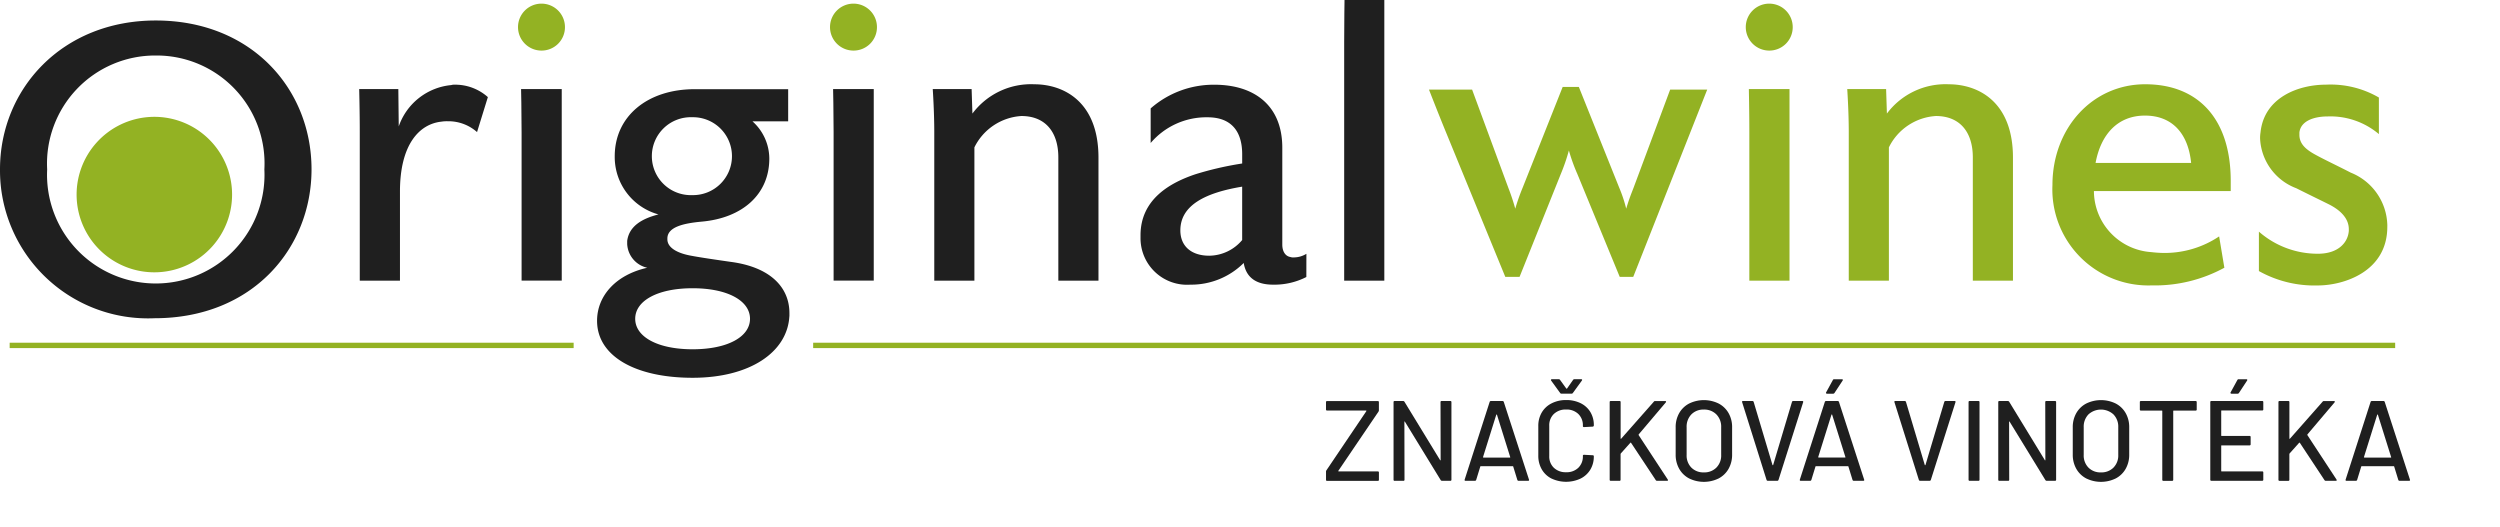 <svg xmlns="http://www.w3.org/2000/svg" xmlns:xlink="http://www.w3.org/1999/xlink" width="151.139" height="31.849" viewBox="0 0 151.139 31.849">
  <defs>
    <clipPath id="clip-path">
      <rect id="Rectangle_127" data-name="Rectangle 127" width="151.139" height="31.849"/>
    </clipPath>
  </defs>
  <g id="Group_294" data-name="Group 294" transform="translate(-0.001)">
    <g id="Group_295" data-name="Group 295" transform="translate(0.585 20.719)">
      <rect id="Rectangle_125" data-name="Rectangle 125" width="34.096" height="0.325" fill="#93b223"/>
      <rect id="Rectangle_126" data-name="Rectangle 126" width="95.641" height="0.325" transform="translate(48.576)" fill="#93b223"/>
    </g>
    <g id="Group_296" data-name="Group 296" transform="translate(80.166 22.927)">
      <path id="Path_156" data-name="Path 156" d="M222.837,72.146v-.482a.137.137,0,0,1,.028-.09L225.277,68s0-.012,0-.021a.022.022,0,0,0-.021-.014h-2.351a.061.061,0,0,1-.069-.069v-.434a.061.061,0,0,1,.069-.069h3.06a.061.061,0,0,1,.069.069v.482a.139.139,0,0,1-.027.09l-2.426,3.577s0,.012,0,.021a.022.022,0,0,0,.021.014h2.364a.061.061,0,0,1,.069.069v.434a.061.061,0,0,1-.069.069h-3.06A.061.061,0,0,1,222.837,72.146Z" transform="translate(-222.837 -66.073)" fill="#1f1f1f"/>
      <path id="Path_157" data-name="Path 157" d="M237.09,67.389h.524a.061.061,0,0,1,.069.069v4.687a.061.061,0,0,1-.069.069h-.5a.1.1,0,0,1-.083-.048l-2.157-3.522c-.005-.014-.012-.019-.021-.017s-.014.01-.014.024l.007,3.495a.061.061,0,0,1-.069.069h-.524a.061.061,0,0,1-.069-.069V67.458a.061.061,0,0,1,.069-.069h.51a.1.1,0,0,1,.082.048l2.151,3.522c.005.014.012.02.021.017s.014-.01.014-.024l-.007-3.495A.06.06,0,0,1,237.09,67.389Z" transform="translate(-230.101 -66.073)" fill="#1f1f1f"/>
      <path id="Path_158" data-name="Path 158" d="M249.312,72.159l-.248-.807a.027.027,0,0,0-.027-.021H247.1a.027.027,0,0,0-.027.021l-.248.807a.081.081,0,0,1-.083.055h-.558c-.051,0-.069-.025-.055-.076l1.51-4.694a.08.08,0,0,1,.082-.055h.689a.081.081,0,0,1,.083.055l1.523,4.694.007.028c0,.032-.021.048-.062.048H249.4A.081.081,0,0,1,249.312,72.159ZM247.248,70.8a.034.034,0,0,0,.024.01h1.585a.033.033,0,0,0,.024-.01.02.02,0,0,0,0-.024l-.8-2.557a.023.023,0,0,0-.042,0l-.8,2.557A.02.02,0,0,0,247.248,70.8Z" transform="translate(-237.746 -66.073)" fill="#1f1f1f"/>
      <path id="Path_159" data-name="Path 159" d="M259.315,69.737a1.417,1.417,0,0,1-.593-.558,1.625,1.625,0,0,1-.21-.831V66.563a1.585,1.585,0,0,1,.21-.824,1.433,1.433,0,0,1,.593-.551,1.9,1.9,0,0,1,.879-.2,1.936,1.936,0,0,1,.876.19,1.414,1.414,0,0,1,.589.534,1.5,1.5,0,0,1,.21.8v.007a.075.075,0,0,1-.021.055.067.067,0,0,1-.049.021l-.523.028c-.046,0-.069-.021-.069-.062v-.021a.945.945,0,0,0-.276-.71,1.011,1.011,0,0,0-.737-.269,1.024,1.024,0,0,0-.741.269.939.939,0,0,0-.279.71v1.833a.94.94,0,0,0,.279.71,1.024,1.024,0,0,0,.741.269,1.011,1.011,0,0,0,.737-.269.945.945,0,0,0,.276-.71v-.014c0-.041.023-.062.069-.062l.523.028a.061.061,0,0,1,.069.069,1.521,1.521,0,0,1-.21.8,1.43,1.43,0,0,1-.589.541,2.071,2.071,0,0,1-1.754,0Zm-.038-5.966a.041.041,0,0,1,.014-.028.056.056,0,0,1,.041-.014h.413a.092.092,0,0,1,.082.041l.379.524a.035.035,0,0,0,.042,0l.366-.524a.092.092,0,0,1,.083-.041h.407a.057.057,0,0,1,.055.024c.009.016,0,.036-.014.059l-.545.751a.1.1,0,0,1-.09.041h-.586a.1.1,0,0,1-.09-.041l-.545-.751A.057.057,0,0,1,259.277,63.771Z" transform="translate(-245.678 -63.73)" fill="#1f1f1f"/>
      <path id="Path_160" data-name="Path 160" d="M270.506,72.145V67.458a.061.061,0,0,1,.069-.069h.524a.061.061,0,0,1,.069.069v2.2a.016.016,0,0,0,.014.017.017.017,0,0,0,.021-.01l1.971-2.233a.093.093,0,0,1,.083-.041h.6a.058.058,0,0,1,.055.024c.009.016,0,.036-.014.059l-1.64,1.937a.062.062,0,0,0,0,.041l1.758,2.681a.111.111,0,0,1,.014.041c0,.028-.018.041-.055.041h-.6a.1.1,0,0,1-.082-.041L271.8,69.919a.022.022,0,0,0-.021-.014.03.03,0,0,0-.021.007l-.579.648a.123.123,0,0,0-.014.035v1.551a.061.061,0,0,1-.069.069h-.524A.061.061,0,0,1,270.506,72.145Z" transform="translate(-253.357 -66.073)" fill="#1f1f1f"/>
      <path id="Path_161" data-name="Path 161" d="M282.411,71.972a1.476,1.476,0,0,1-.6-.582,1.718,1.718,0,0,1-.214-.865v-1.64a1.7,1.7,0,0,1,.214-.862,1.484,1.484,0,0,1,.6-.579,2.03,2.03,0,0,1,1.785,0,1.487,1.487,0,0,1,.6.579,1.7,1.7,0,0,1,.214.862v1.64a1.718,1.718,0,0,1-.214.865,1.48,1.48,0,0,1-.6.582,2.03,2.03,0,0,1-1.785,0Zm1.648-.655a1.035,1.035,0,0,0,.29-.765V68.877a1.056,1.056,0,0,0-.29-.775,1.019,1.019,0,0,0-.758-.293,1.009,1.009,0,0,0-.755.293,1.063,1.063,0,0,0-.286.775v1.675a1.042,1.042,0,0,0,.286.765,1.014,1.014,0,0,0,.755.29A1.026,1.026,0,0,0,284.059,71.317Z" transform="translate(-260.459 -65.975)" fill="#1f1f1f"/>
      <path id="Path_162" data-name="Path 162" d="M294.231,72.159l-1.475-4.694-.007-.028c0-.032.021-.048.062-.048h.558a.08.08,0,0,1,.083.055l1.137,3.812a.022.022,0,0,0,.021.014.023.023,0,0,0,.021-.014l1.137-3.812a.076.076,0,0,1,.076-.055h.544c.051,0,.069.025.055.076l-1.489,4.694a.081.081,0,0,1-.083.055h-.558A.08.08,0,0,1,294.231,72.159Z" transform="translate(-267.598 -66.073)" fill="#1f1f1f"/>
      <path id="Path_163" data-name="Path 163" d="M305.641,69.816l-.248-.807a.027.027,0,0,0-.027-.021h-1.937a.028.028,0,0,0-.028.021l-.248.807a.08.08,0,0,1-.082.055h-.558c-.051,0-.069-.025-.055-.076l1.509-4.694a.08.08,0,0,1,.083-.055h.689a.08.08,0,0,1,.082.055l1.523,4.694.007.028c0,.032-.021.048-.062.048h-.565A.08.08,0,0,1,305.641,69.816Zm-2.064-1.361a.033.033,0,0,0,.024.01h1.585a.034.034,0,0,0,.024-.01.02.02,0,0,0,0-.024l-.8-2.557a.022.022,0,0,0-.021-.014.022.022,0,0,0-.021.014l-.8,2.557A.02.02,0,0,0,303.577,68.455Zm.469-3.874a.051.051,0,0,1,0-.059l.407-.744a.081.081,0,0,1,.083-.048H305c.028,0,.045.008.052.024a.065.065,0,0,1-.01.059l-.489.744a.1.1,0,0,1-.082.048H304.1A.067.067,0,0,1,304.045,64.581Z" transform="translate(-273.811 -63.73)" fill="#1f1f1f"/>
      <path id="Path_164" data-name="Path 164" d="M319.828,72.159l-1.475-4.694-.007-.028c0-.032.021-.048.062-.048h.558a.08.08,0,0,1,.083.055l1.137,3.812a.022.022,0,0,0,.021.014.022.022,0,0,0,.021-.014l1.137-3.812a.076.076,0,0,1,.076-.055h.545c.051,0,.069.025.055.076l-1.489,4.694a.08.08,0,0,1-.082.055h-.559A.08.08,0,0,1,319.828,72.159Z" transform="translate(-283.987 -66.073)" fill="#1f1f1f"/>
      <path id="Path_165" data-name="Path 165" d="M330.819,72.145V67.458a.061.061,0,0,1,.069-.069h.524a.061.061,0,0,1,.069.069v4.687a.061.061,0,0,1-.069.069h-.524A.061.061,0,0,1,330.819,72.145Z" transform="translate(-291.973 -66.073)" fill="#1f1f1f"/>
      <path id="Path_166" data-name="Path 166" d="M338.711,67.389h.523a.061.061,0,0,1,.069.069v4.687a.061.061,0,0,1-.069.069h-.5a.1.1,0,0,1-.082-.048l-2.157-3.522c0-.014-.012-.019-.021-.017s-.014.01-.014.024l.007,3.495a.061.061,0,0,1-.069.069h-.524a.061.061,0,0,1-.069-.069V67.458a.061.061,0,0,1,.069-.069h.51a.1.1,0,0,1,.083.048l2.151,3.522c0,.014.011.02.021.017s.014-.01.014-.024l-.007-3.495A.06.06,0,0,1,338.711,67.389Z" transform="translate(-295.164 -66.073)" fill="#1f1f1f"/>
      <path id="Path_167" data-name="Path 167" d="M349.144,71.972a1.48,1.48,0,0,1-.6-.582,1.718,1.718,0,0,1-.214-.865v-1.64a1.7,1.7,0,0,1,.214-.862,1.485,1.485,0,0,1,.6-.579,2.03,2.03,0,0,1,1.785,0,1.484,1.484,0,0,1,.6.579,1.7,1.7,0,0,1,.214.862v1.64a1.714,1.714,0,0,1-.214.865,1.478,1.478,0,0,1-.6.582,2.03,2.03,0,0,1-1.785,0Zm1.647-.655a1.035,1.035,0,0,0,.29-.765V68.877a1.056,1.056,0,0,0-.29-.775,1.123,1.123,0,0,0-1.513,0,1.063,1.063,0,0,0-.286.775v1.675a1.042,1.042,0,0,0,.286.765,1.013,1.013,0,0,0,.755.29A1.025,1.025,0,0,0,350.792,71.317Z" transform="translate(-303.185 -65.975)" fill="#1f1f1f"/>
      <path id="Path_168" data-name="Path 168" d="M363.037,67.457V67.9a.061.061,0,0,1-.069.069h-1.324a.024.024,0,0,0-.027.028v4.149a.061.061,0,0,1-.069.069h-.524a.061.061,0,0,1-.069-.069v-4.15a.024.024,0,0,0-.027-.028h-1.261a.061.061,0,0,1-.069-.069v-.441a.061.061,0,0,1,.069-.069h3.3A.061.061,0,0,1,363.037,67.457Z" transform="translate(-310.398 -66.072)" fill="#1f1f1f"/>
      <path id="Path_169" data-name="Path 169" d="M374.574,65.619h-2.447a.024.024,0,0,0-.028.028v1.482a.024.024,0,0,0,.028.028h1.682a.061.061,0,0,1,.069.069v.434a.061.061,0,0,1-.069.069h-1.682a.024.024,0,0,0-.028.028v1.516a.024.024,0,0,0,.028.028h2.447a.061.061,0,0,1,.069.069V69.8a.061.061,0,0,1-.069.069h-3.067a.061.061,0,0,1-.069-.069V65.115a.061.061,0,0,1,.069-.069h3.067a.061.061,0,0,1,.069.069v.434A.061.061,0,0,1,374.574,65.619Zm-1.906-1.038a.05.05,0,0,1,0-.059l.407-.744a.081.081,0,0,1,.083-.048h.462c.028,0,.045.008.052.024a.064.064,0,0,1-.01.059l-.489.744a.1.1,0,0,1-.083.048h-.366A.067.067,0,0,1,372.668,64.581Z" transform="translate(-317.979 -63.73)" fill="#1f1f1f"/>
      <path id="Path_170" data-name="Path 170" d="M382.894,72.145V67.458a.061.061,0,0,1,.069-.069h.524a.061.061,0,0,1,.069.069v2.2a.016.016,0,0,0,.014.017.017.017,0,0,0,.021-.01l1.971-2.233a.092.092,0,0,1,.082-.041h.6a.057.057,0,0,1,.055.024c.009.016,0,.036-.014.059l-1.641,1.937a.063.063,0,0,0,0,.041l1.758,2.681a.113.113,0,0,1,.014.041c0,.028-.019.041-.055.041h-.6a.1.1,0,0,1-.083-.041l-1.489-2.254a.022.022,0,0,0-.021-.014.03.03,0,0,0-.021.007l-.579.648a.112.112,0,0,0-.014.035v1.551a.061.061,0,0,1-.069.069h-.524A.061.061,0,0,1,382.894,72.145Z" transform="translate(-325.314 -66.073)" fill="#1f1f1f"/>
      <path id="Path_171" data-name="Path 171" d="M397.357,72.159l-.248-.807a.028.028,0,0,0-.028-.021h-1.937a.027.027,0,0,0-.027.021l-.248.807a.08.08,0,0,1-.082.055h-.558c-.051,0-.069-.025-.055-.076l1.509-4.694a.081.081,0,0,1,.083-.055h.689a.08.08,0,0,1,.082.055l1.523,4.694.007.028c0,.032-.021.048-.062.048h-.565A.08.08,0,0,1,397.357,72.159ZM395.292,70.8a.033.033,0,0,0,.024.01H396.9a.034.034,0,0,0,.024-.01.02.02,0,0,0,0-.024l-.8-2.557a.023.023,0,0,0-.021-.014.022.022,0,0,0-.021.014l-.8,2.557A.02.02,0,0,0,395.292,70.8Z" transform="translate(-332.532 -66.073)" fill="#1f1f1f"/>
    </g>
    <g id="Group_313" data-name="Group 313" transform="translate(0.001)">
      <g id="Group_297" data-name="Group 297" clip-path="url(#clip-path)">
        <path id="Path_172" data-name="Path 172" d="M67.49,17.1a2.614,2.614,0,0,0-1.771-.655,2.175,2.175,0,0,0-.389.025c-1.334.146-2.5,1.384-2.5,4.223v5.388H60.4V17.1c0-1.261-.035-2.6-.035-2.6h2.366l.025,2.258a3.729,3.729,0,0,1,3.18-2.5.488.488,0,0,1,.169-.023,2.964,2.964,0,0,1,2.039.751Z" transform="translate(-38.65 -9.115)" fill="#1f1f1f"/>
      </g>
      <g id="Group_298" data-name="Group 298" clip-path="url(#clip-path)">
        <path id="Path_173" data-name="Path 173" d="M90.028,26.555H87.6v-8.98c0-1.263-.031-2.6-.031-2.6h2.458Z" transform="translate(-56.067 -9.59)" fill="#1f1f1f"/>
      </g>
      <g id="Group_299" data-name="Group 299" clip-path="url(#clip-path)">
        <path id="Path_174" data-name="Path 174" d="M111.962,28.718c-.121,2.16-2.379,3.713-5.848,3.713s-5.777-1.311-5.777-3.446c0-1.53,1.166-2.791,3.034-3.205a1.552,1.552,0,0,1-1.213-1.432v-.193c.121-.922.945-1.359,1.892-1.6a3.6,3.6,0,0,1-2.645-3.519c0-2.4,1.967-4.052,4.83-4.052h5.655v1.942h-2.16a3.033,3.033,0,0,1,1.02,2.256c0,2.137-1.6,3.592-4.1,3.81-1.068.1-2.062.316-2.062,1.02v.048c0,.51.605.826,1.334.972.608.121,1.628.266,2.477.389,2.427.314,3.567,1.553,3.567,3.1v.195Zm-5.848-1.7c-2.112,0-3.471.753-3.471,1.846s1.359,1.844,3.471,1.844,3.469-.751,3.469-1.844-1.359-1.846-3.469-1.846m-.025-10.339a2.356,2.356,0,1,0,0,4.709,2.355,2.355,0,1,0,0-4.709" transform="translate(-64.241 -9.592)" fill="#1f1f1f"/>
      </g>
      <g id="Group_300" data-name="Group 300" clip-path="url(#clip-path)">
        <path id="Path_175" data-name="Path 175" d="M166.771,26.037h-2.427V18.585c0-1.527-.779-2.5-2.233-2.5a3.4,3.4,0,0,0-2.841,1.894v8.058h-2.426v-8.98c0-1.263-.092-2.6-.092-2.6h2.35l.048,1.48a4.423,4.423,0,0,1,3.738-1.771c1.723,0,3.883.995,3.883,4.441v7.428Z" transform="translate(-100.362 -9.071)" fill="#1f1f1f"/>
      </g>
      <g id="Group_301" data-name="Group 301" clip-path="url(#clip-path)">
        <path id="Path_176" data-name="Path 176" d="M201.7,25.863a4.229,4.229,0,0,1-2.015.462c-.995,0-1.625-.414-1.771-1.311a4.5,4.5,0,0,1-3.228,1.311,2.813,2.813,0,0,1-3.011-2.841v-.146c0-2.183,1.8-3.18,3.326-3.69A19.648,19.648,0,0,1,197.821,19v-.56c0-1.432-.7-2.233-2.087-2.233a4.42,4.42,0,0,0-3.446,1.554V15.67a5.768,5.768,0,0,1,3.858-1.432c2.331,0,4.1,1.188,4.1,3.81V23.9c0,.437.2.705.487.753a.519.519,0,0,0,.217.025,1.454,1.454,0,0,0,.753-.218ZM197.821,20.4c-2.208.364-3.738,1.116-3.738,2.645,0,.947.655,1.53,1.748,1.53a2.637,2.637,0,0,0,1.989-.947V20.4Z" transform="translate(-122.724 -9.116)" fill="#1f1f1f"/>
      </g>
      <g id="Group_302" data-name="Group 302" clip-path="url(#clip-path)">
        <path id="Path_177" data-name="Path 177" d="M228.315,16.967h-2.427V2.6c0-1.261.021-2.6.021-2.6h2.406Z" transform="translate(-144.625 -0.001)" fill="#1f1f1f"/>
      </g>
      <g id="Group_303" data-name="Group 303" clip-path="url(#clip-path)">
        <path id="Path_178" data-name="Path 178" d="M355.7,20.623h-8.277a3.716,3.716,0,0,0,3.469,3.69,7.224,7.224,0,0,0,.728.05,5.913,5.913,0,0,0,3.373-1l.316,1.894a8.774,8.774,0,0,1-4.393,1.068,5.808,5.808,0,0,1-6-6.069c0-3.421,2.4-6.091,5.607-6.091,3.18,0,5.171,2.062,5.171,5.85v.605Zm-2.4-1.7c-.171-1.748-1.116-2.864-2.791-2.864-1.65,0-2.67,1.14-2.986,2.864Z" transform="translate(-220.834 -9.071)" fill="#93b223"/>
      </g>
      <g id="Group_304" data-name="Group 304" clip-path="url(#clip-path)">
        <path id="Path_179" data-name="Path 179" d="M387.363,22.826c0,2.718-2.645,3.544-4.2,3.544A6.881,6.881,0,0,1,379.6,25.5V23.117a5.392,5.392,0,0,0,3.567,1.336c1.263,0,1.821-.705,1.869-1.384v-.1c0-.655-.51-1.166-1.261-1.53-.389-.194-1.14-.558-1.917-.947a3.376,3.376,0,0,1-2.185-2.984,2.06,2.06,0,0,1,.025-.389c.217-2.11,2.281-2.888,3.956-2.888a5.808,5.808,0,0,1,3.2.778V17.22a4.54,4.54,0,0,0-3.082-1.068c-.922,0-1.65.314-1.723.97v.146c0,.558.412.9.995,1.213.485.268,1.407.705,2.112,1.07a3.506,3.506,0,0,1,2.208,3.178Z" transform="translate(-243.037 -9.113)" fill="#93b223"/>
      </g>
      <g id="Group_305" data-name="Group 305" clip-path="url(#clip-path)">
        <path id="Path_180" data-name="Path 180" d="M142.46,26.555h-2.427v-8.98c0-1.263-.031-2.6-.031-2.6h2.458Z" transform="translate(-89.637 -9.59)" fill="#1f1f1f"/>
      </g>
      <g id="Group_306" data-name="Group 306" clip-path="url(#clip-path)">
        <path id="Path_181" data-name="Path 181" d="M296.019,17.356h-2.429V8.376c0-1.263-.029-2.6-.029-2.6h2.458ZM294.781,3.448a1.419,1.419,0,1,1,1.432-1.432,1.413,1.413,0,0,1-1.432,1.432" transform="translate(-187.833 -0.39)" fill="#93b223"/>
      </g>
      <g id="Group_307" data-name="Group 307" clip-path="url(#clip-path)">
        <path id="Path_182" data-name="Path 182" d="M320.446,26.037H318.02V18.585c0-1.527-.779-2.5-2.233-2.5a3.4,3.4,0,0,0-2.841,1.894v8.058H310.52v-8.98c0-1.263-.092-2.6-.092-2.6h2.35l.048,1.48a4.423,4.423,0,0,1,3.738-1.771c1.723,0,3.883.995,3.883,4.441v7.428Z" transform="translate(-198.752 -9.071)" fill="#93b223"/>
      </g>
      <g id="Group_308" data-name="Group 308" clip-path="url(#clip-path)">
        <path id="Path_183" data-name="Path 183" d="M256.965,14.771l-4.472,11.321h-.816l-2.562-6.22a10.975,10.975,0,0,1-.512-1.421,11.534,11.534,0,0,1-.489,1.421l-2.493,6.22h-.862L241.1,17.171c-.421-1.026-.955-2.4-.955-2.4h2.607l2.191,5.939a12.788,12.788,0,0,1,.418,1.259,12.4,12.4,0,0,1,.443-1.259l2.423-6.1h.978l2.445,6.1a8.356,8.356,0,0,1,.418,1.259c.187-.631.327-.955.443-1.259l2.214-5.939Z" transform="translate(-153.755 -9.353)" fill="#93b223"/>
      </g>
      <g id="Group_309" data-name="Group 309" clip-path="url(#clip-path)">
        <path id="Path_184" data-name="Path 184" d="M9.344,21.448a8.948,8.948,0,0,1-9.344-9c0-4.843,3.738-9,9.417-9,5.777,0,9.417,4.131,9.417,9,0,4.745-3.54,9-9.49,9M9.417,5.565a6.537,6.537,0,0,0-6.566,6.884,6.574,6.574,0,1,0,13.132,0A6.524,6.524,0,0,0,9.417,5.565" transform="translate(0 -2.209)" fill="#1f1f1f"/>
      </g>
      <g id="Group_310" data-name="Group 310" clip-path="url(#clip-path)">
        <path id="Path_185" data-name="Path 185" d="M140.889,3.448a1.419,1.419,0,1,1,1.432-1.432,1.413,1.413,0,0,1-1.432,1.432" transform="translate(-89.304 -0.39)" fill="#93b223"/>
      </g>
      <g id="Group_311" data-name="Group 311" clip-path="url(#clip-path)">
        <path id="Path_186" data-name="Path 186" d="M88.457,3.448a1.419,1.419,0,1,1,1.432-1.432,1.413,1.413,0,0,1-1.432,1.432" transform="translate(-55.734 -0.39)" fill="#93b223"/>
      </g>
      <g id="Group_312" data-name="Group 312" clip-path="url(#clip-path)">
        <path id="Path_187" data-name="Path 187" d="M12.881,24.6a4.7,4.7,0,1,0,4.441-4.953A4.705,4.705,0,0,0,12.881,24.6" transform="translate(-8.243 -12.577)" fill="#93b223"/>
      </g>
    </g>
  </g>
</svg>
